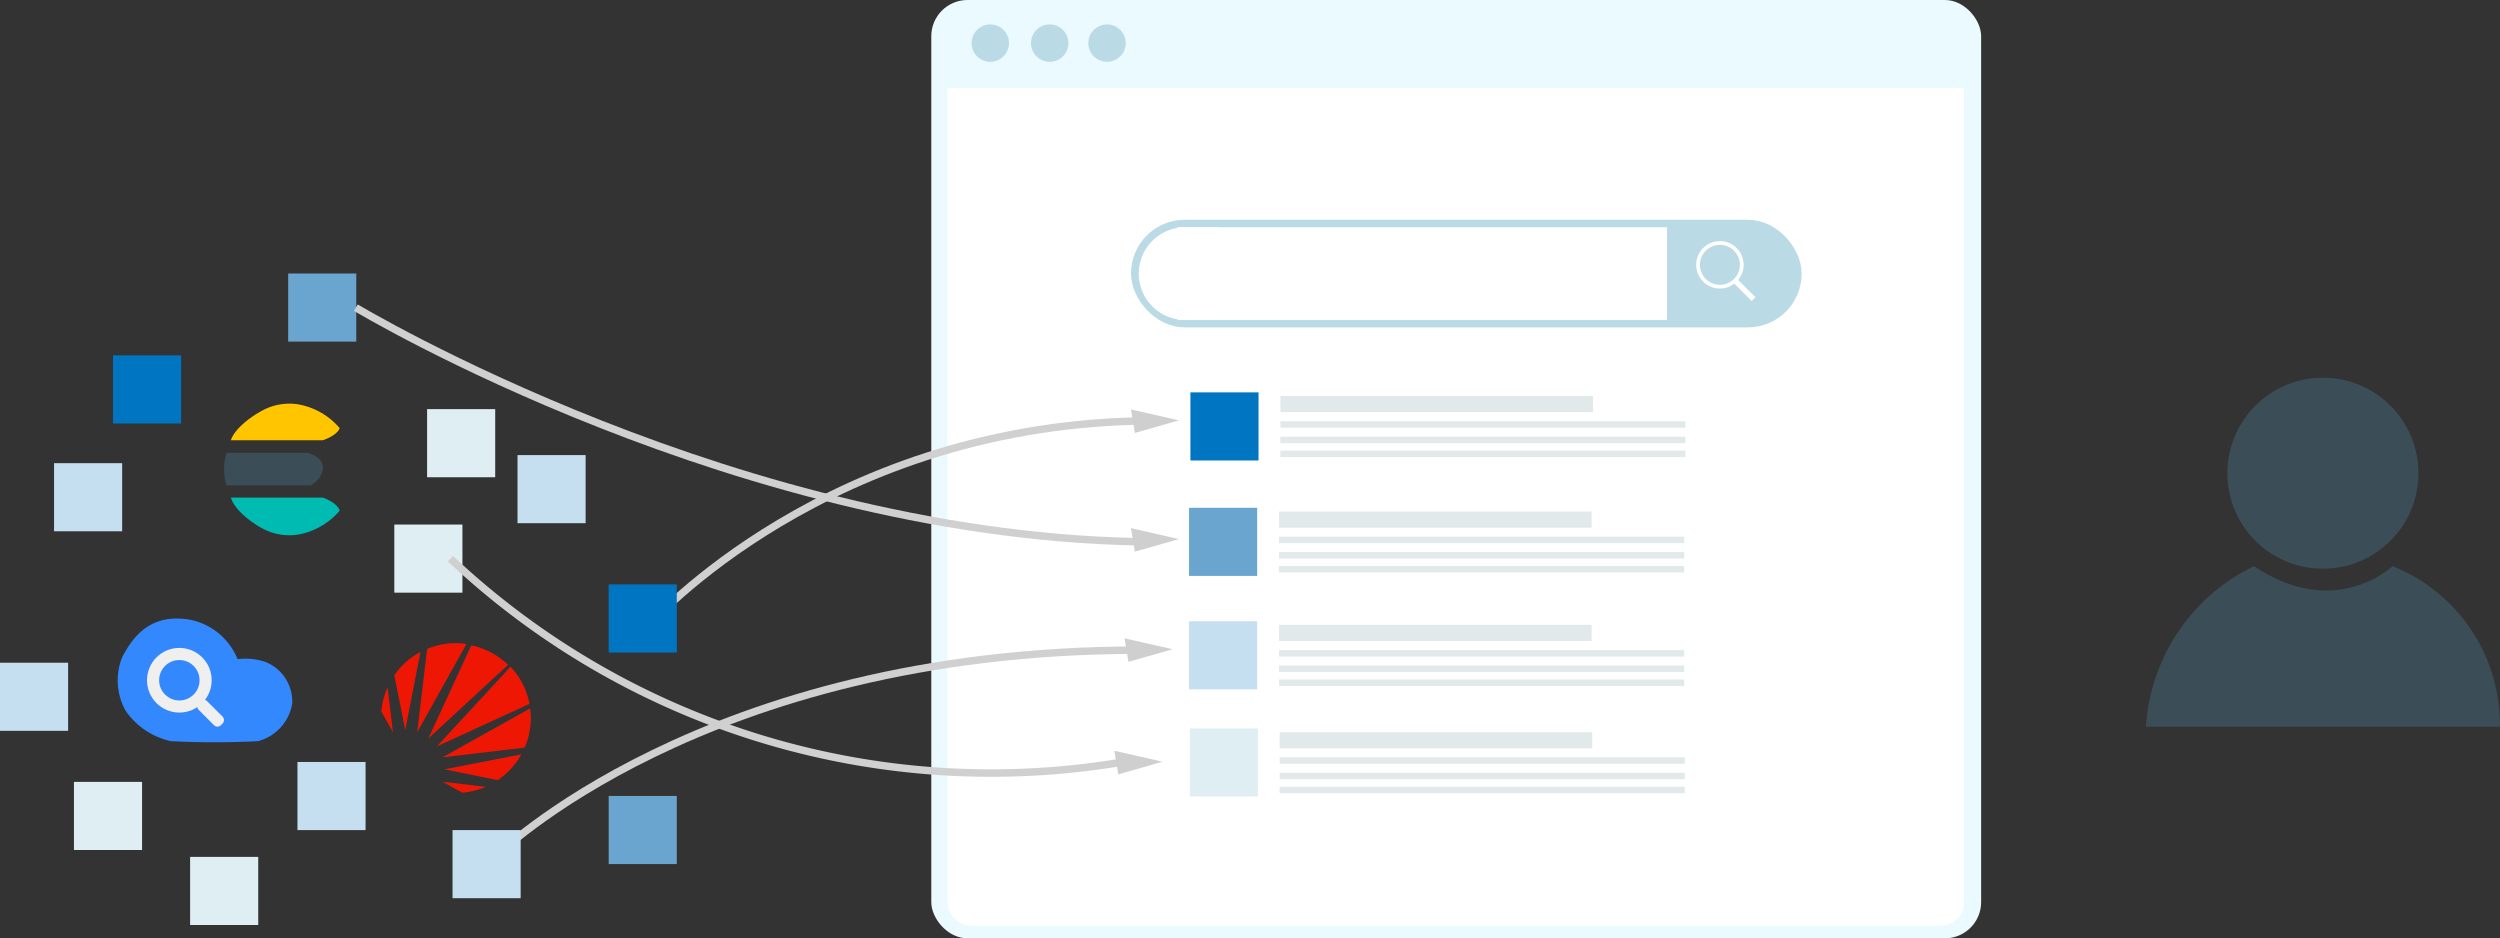 <svg xmlns="http://www.w3.org/2000/svg" viewBox="0 0 167 62.68"><rect x="0" y="0" width="167" height="62.68" fill="#333333" stroke="none"/><defs><style>.cls-1{isolation:isolate;}.cls-2{fill:#ebfaff;}.cls-3{fill:#fff;}.cls-11,.cls-4{fill:#badbe6;}.cls-12,.cls-19,.cls-5{fill:none;}.cls-5{stroke:#747474;stroke-linecap:round;stroke-width:0.52px;}.cls-6{fill:#e1e9eb;}.cls-7{fill:#0076c2;}.cls-8{fill:#6aa5cf;}.cls-9{fill:#c5def0;}.cls-10{fill:#dfeef2;}.cls-11{stroke:#badbe6;}.cls-12{stroke:#fff;stroke-width:0.25px;}.cls-12,.cls-19{stroke-miterlimit:10;}.cls-13{fill:#ffc600;}.cls-14{fill:#3b4e57;}.cls-15{fill:#00bbb1;}.cls-16{fill:#3288fc;}.cls-17{fill:#efefef;}.cls-18{fill:#ed1703;}.cls-19{stroke:#d0d0d1;stroke-width:0.5px;}.cls-20{fill:#cfcfcf;}</style></defs><title>overview</title><g id="Shape_7" data-name="Shape 7" class="cls-1"><rect class="cls-2" x="62.21" width="70.13" height="62.68" rx="2.42"/><rect class="cls-3" x="63.29" y="5.89" width="67.91" height="54.37"/><circle class="cls-4" cx="73.95" cy="2.88" r="1.25"/><path class="cls-5" d="M96.4,29.07" transform="translate(-17.23 -13.89)"/><path class="cls-5" d="M93.3,32.17" transform="translate(-17.23 -13.89)"/><path class="cls-5" d="M96.4,35.26" transform="translate(-17.23 -13.89)"/><circle class="cls-4" cx="70.12" cy="2.88" r="1.25"/><circle class="cls-4" cx="66.15" cy="2.88" r="1.25"/><rect class="cls-6" x="85.53" y="26.45" width="20.88" height="1.08"/><rect class="cls-6" x="85.53" y="28.14" width="27.06" height="0.43"/><rect class="cls-6" x="85.53" y="29.17" width="27.06" height="0.43"/><rect class="cls-7" x="79.52" y="26.21" width="4.55" height="4.55"/><rect class="cls-6" x="85.53" y="30.1" width="27.06" height="0.43"/><rect class="cls-6" x="85.44" y="34.17" width="20.88" height="1.08"/><rect class="cls-6" x="85.44" y="35.85" width="27.06" height="0.43"/><rect class="cls-6" x="85.44" y="36.88" width="27.06" height="0.43"/><rect class="cls-8" x="79.43" y="33.92" width="4.55" height="4.55"/><rect class="cls-6" x="85.44" y="37.81" width="27.06" height="0.43"/><rect class="cls-6" x="85.44" y="41.74" width="20.88" height="1.08"/><rect class="cls-6" x="85.44" y="43.43" width="27.06" height="0.43"/><rect class="cls-6" x="85.44" y="44.46" width="27.06" height="0.43"/><rect class="cls-9" x="79.43" y="41.5" width="4.55" height="4.55"/><rect class="cls-6" x="85.44" y="45.39" width="27.06" height="0.43"/><rect class="cls-6" x="85.48" y="48.91" width="20.88" height="1.08"/><rect class="cls-6" x="85.48" y="50.59" width="27.06" height="0.43"/><rect class="cls-6" x="85.48" y="51.62" width="27.06" height="0.43"/><rect class="cls-10" x="79.48" y="48.66" width="4.55" height="4.55"/><rect class="cls-6" x="85.48" y="52.56" width="27.06" height="0.43"/><rect class="cls-11" x="76.05" y="15.18" width="43.8" height="6.19" rx="3.09"/><path class="cls-5" d="M128.58,29.07" transform="translate(-17.23 -13.89)"/><path class="cls-5" d="M128.58,29.07" transform="translate(-17.23 -13.89)"/><path class="cls-3" d="M98.59,35.26H96.4a3.09,3.09,0,0,1-3.1-3.09h0a3.1,3.1,0,0,1,3.1-3.1h2.19" transform="translate(-17.23 -13.89)"/><circle class="cls-12" cx="114.89" cy="17.69" r="1.46"/><rect class="cls-3" x="132.82" y="33.05" width="1.82" height="0.36" transform="translate(45.43 -98.72) rotate(45)"/><rect class="cls-3" x="78.65" y="15.18" width="32.71" height="6.19"/><rect class="cls-3" x="63.29" y="58.68" width="67.91" height="3.16" rx="1.54"/><rect class="cls-8" x="19.25" y="18.27" width="4.55" height="4.55"/><rect class="cls-9" x="19.87" y="50.9" width="4.55" height="4.55"/><rect class="cls-10" x="12.7" y="57.24" width="4.55" height="4.55"/><rect class="cls-9" x="3.61" y="30.94" width="4.55" height="4.55"/><rect class="cls-7" x="7.55" y="23.74" width="4.55" height="4.55"/><rect class="cls-10" x="28.53" y="27.33" width="4.55" height="4.55"/><rect class="cls-8" x="40.66" y="53.17" width="4.55" height="4.55"/><rect class="cls-9" x="34.57" y="30.4" width="4.55" height="4.55"/><path class="cls-13" d="M39.92,42.49a4.7,4.7,0,0,0-2.84-1.6,3.8,3.8,0,0,0-2.43.48s-1.64.88-2,1.93h6.14S39.74,43,39.92,42.49Z" transform="translate(-17.23 -13.89)"/><path class="cls-14" d="M32.36,44.14H37.8s1,.26,1,1a1.47,1.47,0,0,1-.82,1.17H32.36A3.82,3.82,0,0,1,32.36,44.14Z" transform="translate(-17.23 -13.89)"/><path class="cls-15" d="M39.92,48a4.7,4.7,0,0,1-2.84,1.61,3.8,3.8,0,0,1-2.43-.48s-1.64-.89-2-2h6.14S39.74,47.44,39.92,48Z" transform="translate(-17.23 -13.89)"/><path class="cls-16" d="M33.1,57.92a4.34,4.34,0,0,0-3.22-2.64c-2.39-.39-3.65.86-4.5,2.54a4.15,4.15,0,0,0,.26,3.58,5,5,0,0,0,3,2,56.75,56.75,0,0,0,5.83,0,3.14,3.14,0,0,0,2.28-2.5,2.85,2.85,0,0,0-1.78-2.79A4.23,4.23,0,0,0,33.1,57.92Z" transform="translate(-17.23 -13.89)"/><circle class="cls-17" cx="11.98" cy="45.44" r="2.16"/><circle class="cls-16" cx="11.98" cy="45.44" r="1.35"/><rect class="cls-17" x="30.24" y="61.13" width="2.11" height="0.81" rx="0.32" transform="translate(35.45 -18) rotate(45)"/><path class="cls-18" d="M51.33,58.43l-4.92,5.32,6.19-2.84A4.88,4.88,0,0,0,51.33,58.43Z" transform="translate(-17.23 -13.89)"/><path class="cls-18" d="M47.68,56.85a4.88,4.88,0,0,0-1.92.39L45.1,62.8l3.29-5.89A4,4,0,0,0,47.68,56.85Z" transform="translate(-17.23 -13.89)"/><path class="cls-18" d="M52.64,61.21l-5.85,3.27,5.49-.65a5,5,0,0,0,.41-2A4.51,4.51,0,0,0,52.64,61.21Z" transform="translate(-17.23 -13.89)"/><path class="cls-18" d="M50.48,66a5.1,5.1,0,0,0,1.58-1.72l-5.14,1Z" transform="translate(-17.23 -13.89)"/><path class="cls-18" d="M48.71,57l-2.86,6.21,5.32-4.91A5,5,0,0,0,48.71,57Z" transform="translate(-17.23 -13.89)"/><path class="cls-18" d="M48.11,66.84a5.1,5.1,0,0,0,1.57-.39l-2.89-.34Z" transform="translate(-17.23 -13.89)"/><path class="cls-18" d="M43.12,59.81a5,5,0,0,0-.42,1.6l.78,1.39Z" transform="translate(-17.23 -13.89)"/><path class="cls-18" d="M45.32,57.44A4.83,4.83,0,0,0,43.57,59l.73,3.65Z" transform="translate(-17.23 -13.89)"/><rect class="cls-9" y="44.27" width="4.55" height="4.55"/><rect class="cls-10" x="4.94" y="52.23" width="4.55" height="4.55"/><rect class="cls-10" x="26.34" y="35.04" width="4.55" height="4.55"/><path class="cls-19" d="M60.59,55.64S72.61,42,94.38,42" transform="translate(-17.23 -13.89)"/><rect class="cls-7" x="40.66" y="39.04" width="4.55" height="4.55"/><polygon class="cls-20" points="78.75 28.08 75.81 28.92 75.55 27.35 78.75 28.08"/><path class="cls-19" d="M41,34.44S66.86,50,94.38,50.09" transform="translate(-17.23 -13.89)"/><polygon class="cls-20" points="78.75 36.01 75.81 36.85 75.55 35.28 78.75 36.01"/><path class="cls-19" d="M50.3,71.14s13.86-13.82,43-13.82" transform="translate(-17.23 -13.89)"/><polygon class="cls-20" points="78.33 43.37 75.38 44.21 75.12 42.64 78.33 43.37"/><rect class="cls-9" x="30.23" y="55.45" width="4.55" height="4.55"/><path class="cls-19" d="M47.32,51.21A52.72,52.72,0,0,0,92.77,64.7" transform="translate(-17.23 -13.89)"/><polygon class="cls-20" points="77.65 50.88 74.7 51.73 74.44 50.15 77.65 50.88"/><path class="cls-14" d="M184.22,62.43a11.38,11.38,0,0,0-7.17-10.72s-3.81,3.66-9.25,0a12.79,12.79,0,0,0-7.22,10.72Z" transform="translate(-17.23 -13.89)"/><circle class="cls-14" cx="155.17" cy="31.61" r="6.38"/></g></svg>